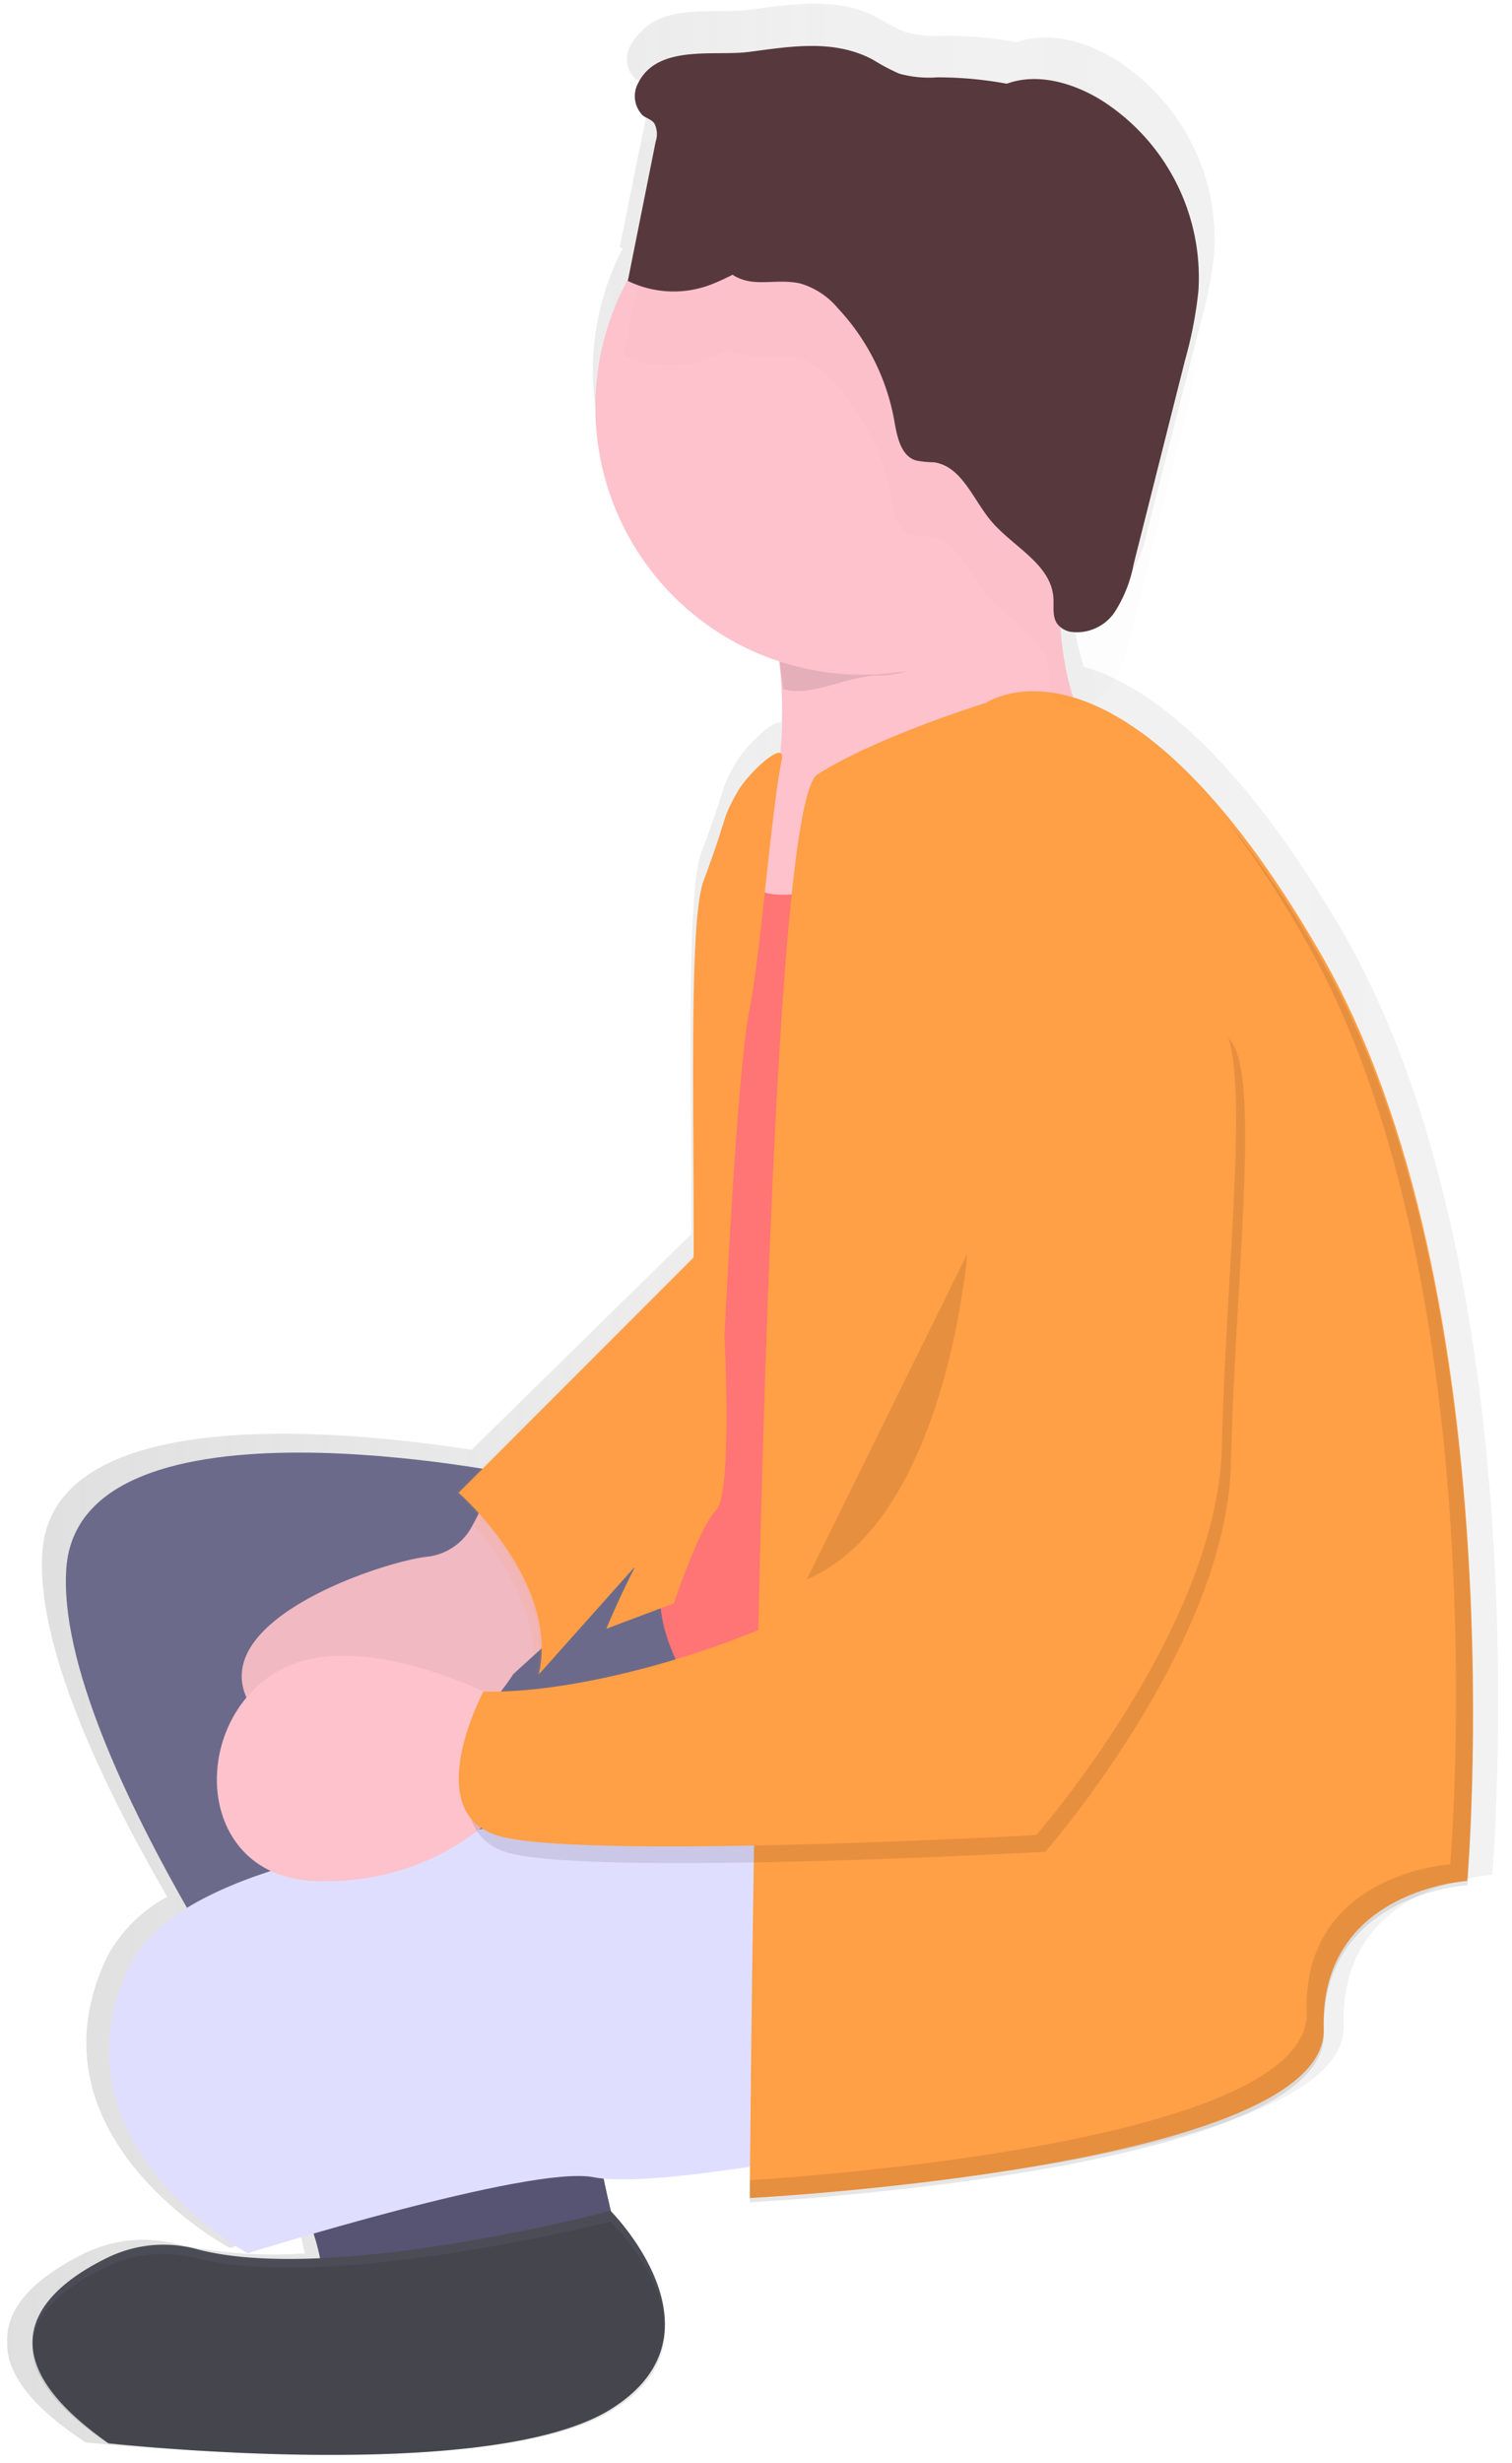 <svg viewBox="0 0 86 140" width="86" height="140" fill="none" xmlns="http://www.w3.org/2000/svg"><path d="M85.217 96.462c0 6.088-.339 10.112-.339 10.112s-8.693.486-8.45 8.55c.243 8.063-33.786 9.772-33.786 9.772v-.243-1.828c-3.235.481-6.696.872-8.636.685.13.628.283 1.29.43 1.878.158.159 3.292 3.328 3.19 6.7.057 1.698-.713 3.441-3.201 4.889-7.183 4.199-29.55 1.862-29.55 1.862-3.393-2.229-4.524-4.125-4.462-5.698-.107-2.32 2.206-3.961 4.327-5.019a7.631 7.631 0 0 1 5.294-.566c2.395.531 4.854.712 7.301.537a11.311 11.311 0 0 0-.379-1.437c-2.296.651-3.88 1.132-3.88 1.132s-11.922-6.349-6.956-16.608a8.398 8.398 0 0 1 3.393-3.356c-3.829-6.603-7.465-14.378-7.103-19.607.605-8.726 17.923-6.824 24.41-5.8l12.505-12.274c0-9.054-.277-19.449.566-21.701 1.493-3.91.995-3.395 1.985-5.127l.04-.062c.566-.917 2.104-2.371 2.5-2.173a25.261 25.261 0 0 0-.074-5.404 15.412 15.412 0 0 1-7.667-5.577 15.426 15.426 0 0 1-2.955-9.011 15.104 15.104 0 0 1 1.697-6.966l-.17-.073 1.64-8.069a1.342 1.342 0 0 0-.073-1.047c-.17-.226-.458-.294-.679-.453a1.562 1.562 0 0 1-.266-1.901 2.59 2.59 0 0 1 .617-.787C37.863.226 40.798.786 42.602.554c2.443-.311 5.005-.764 7.318.447.498.309 1.018.581 1.555.815a6.693 6.693 0 0 0 2.262.215 22.836 22.836 0 0 1 4.106.368c1.765-.639 3.84-.074 5.475.905a12.078 12.078 0 0 1 4.405 4.725 12.087 12.087 0 0 1 1.341 6.321 23.42 23.42 0 0 1-.786 4.046l-3.026 11.798a7.691 7.691 0 0 1-1.131 2.761 3.254 3.254 0 0 1-.452.487 2.617 2.617 0 0 1-2.409.917 1.633 1.633 0 0 1-.334-.119 16.74 16.74 0 0 0 .718 3.655c3.461 1.007 8.483 4.527 14.512 14.712 7.737 13.049 9.026 32.288 9.06 43.854z" fill="url(#paint0_linear)"/><path d="M55.135 113.432H21.292V89.179h33.843v24.253z" fill="#5F5D7E"/><path d="M29.691 83.894S4.489 78.609 3.771 89.179c-.718 10.57 14.88 31.688 14.88 31.688l14.139-2.88-4.078-16.331s16.079-3.604 17.04-3.842c.961-.238-16.062-13.92-16.062-13.92z" fill="#5F5D7E"/><path opacity=".1" d="M29.691 83.894S4.489 78.609 3.771 89.179c-.718 10.57 14.88 31.688 14.88 31.688l14.139-2.88-4.078-16.331s16.079-3.604 17.04-3.842c.961-.238-16.062-13.92-16.062-13.92z" fill="#E0DEFF"/><path d="M16.485 123.759s2.398 4.561 1.697 6.485c-.701 1.924 17.04-2.643 17.04-2.643s-1.442-5.523-1.199-6.224c.243-.702-17.538 2.382-17.538 2.382z" fill="#5F5D7E"/><path d="M32.089 92.54l-1.765 1.596-1.131 1.03s-5.763 9.365-13.2 3.605c-7.437-5.761 5.774-10.072 8.415-10.293a3.314 3.314 0 0 0 1.466-.597 3.317 3.317 0 0 0 1.022-1.209 7.925 7.925 0 0 0 .871-2.264l4.321 8.131z" fill="#FDC2CC"/><path opacity=".05" d="M32.089 92.54l-1.765 1.596-1.131 1.03s-5.763 9.365-13.2 3.605c-7.437-5.761 5.774-10.072 8.415-10.293a3.314 3.314 0 0 0 1.466-.597 3.317 3.317 0 0 0 1.022-1.209 7.925 7.925 0 0 0 .871-2.264l4.321 8.131z" fill="#000"/><path opacity=".1" d="M16.485 123.759s2.398 4.561 1.697 6.485c-.701 1.924 17.04-2.643 17.04-2.643s-1.442-5.523-1.199-6.224c.243-.702-17.538 2.382-17.538 2.382z" fill="#000"/><path opacity=".1" d="M32.089 92.54l-1.765 1.596c0-3.078-2.042-5.908-3.439-7.498a7.926 7.926 0 0 0 .871-2.264l4.332 8.165z" fill="#FF9F46"/><path d="M42.648 68.287L26.088 84.856s5.763 5.042 4.558 10.327l12.001-13.451V68.287z" fill="#FF9F46"/><path opacity=".1" d="M42.529 68.287v13.45l-1.923 2.156-5.706 6.394-4.372 4.9c1.199-5.285-4.558-10.327-4.558-10.327l16.56-16.574z" fill="#FF9F46"/><path d="M42.648 44.51s0 5.042 4.321 3.604c4.321-1.437.961 56.915.961 56.915s-12.482-9.365-10.078-16.088c2.404-6.722 2.879-11.781 2.652-18.492-.226-6.711 2.143-25.939 2.143-25.939z" fill="#FF7474"/><path d="M42.891 31.065s3.603 9.846 0 17.293c-3.603 7.447 21.367-4.085 21.367-4.085s-5.52-2.643-3.603-15.369L42.891 31.065z" fill="#FDC2CC"/><path opacity=".1" d="M40.73 75.972a70.874 70.874 0 0 1 0 7.922l-5.707 6.394a48.109 48.109 0 0 1 2.828-5.189c.888-1.375 1.086-6.858 1.131-13.117l2.093-2.094c-.221 3.378-.345 6.083-.345 6.083z" fill="#FF9F46"/><path d="M44.463 43.208c.266-1.262-1.815.639-2.483 1.743l-.034.062c-.961 1.698-.481 1.2-1.923 5.042-1.442 3.842.481 31.688-1.697 35.083a54.048 54.048 0 0 0-3.84 7.447l3.84-1.443s1.442-4.323 2.398-5.285c.956-.962.481-9.846.481-9.846s.718-15.369 1.442-18.73c.571-2.705 1.25-11.419 1.815-14.073z" fill="#FF9F46"/><path opacity=".1" d="M44.463 43.208c.266-1.262-1.815.639-2.483 1.743l-.034.062c-.961 1.698-.481 1.2-1.923 5.042-1.442 3.842.481 31.688-1.697 35.083a54.048 54.048 0 0 0-3.84 7.447l3.84-1.443s1.442-4.323 2.398-5.285c.956-.962.481-9.846.481-9.846s.718-15.369 1.442-18.73c.571-2.705 1.25-11.419 1.815-14.073z" fill="#FF9F46"/><path d="M50.09 103.105s-37.921-1.443-42.722 8.646c-4.802 10.09 6.719 16.337 6.719 16.337s16.079-5.042 19.681-4.324c3.603.719 16.322-1.923 16.322-1.923v-18.736z" fill="#E0DEFF"/><path d="M28.967 96.863s-8.642-4.804-13.443-1.698c-4.802 3.107-4.321 11.526 2.398 11.764 6.719.238 10.322-3.842 10.322-3.842l.724-6.225z" fill="#FDC2CC"/><path d="M56.091 39.949s7.68-5.285 18.963 14.146c11.283 19.432 8.399 52.828 8.399 52.828s-8.399.481-8.161 8.403c.237 7.923-32.644 9.62-32.644 9.62s.481-78.768 3.84-80.918c3.359-2.15 9.603-4.08 9.603-4.08z" fill="#FF9F46"/><path opacity=".1" d="M56.125 54.277a10.518 10.518 0 0 0-3.216 3.75 10.524 10.524 0 0 0-1.15 4.806c-.04 7.192-.215 22.691-.945 25.622-.961 3.842-15.361 8.884-22.803 8.646 0 0-3.603 6.722.718 8.165 4.321 1.443 30.721 0 30.721 0s10.322-11.764 10.559-22.068c.238-10.304 1.697-21.854 0-24.015-1.386-1.828-7.183-9.637-13.884-4.906z" fill="#000"/><path d="M55.644 53.315a10.518 10.518 0 0 0-3.235 3.751 10.524 10.524 0 0 0-1.16 4.816c-.04 7.192-.215 22.691-.945 25.622-.961 3.842-15.361 8.884-22.803 8.646 0 0-3.603 6.723.718 8.166 4.321 1.443 30.721 0 30.721 0s10.322-11.764 10.559-22.069c.238-10.304 1.697-21.854 0-24.015-1.357-1.816-7.154-9.648-13.856-4.917z" fill="#FF9F46"/><path d="M6.033 128.376c-3.444 1.698-7.437 5.195.13 10.508 0 0 21.599 2.4 28.561-1.924 6.962-4.323 0-11.289 0-11.289s-15.932 4.239-23.578 2.168a7.255 7.255 0 0 0-5.113.537z" fill="#4C4C56"/><path opacity=".1" d="M6.033 128.863c-3.444 1.641-7.437 4.968.13 10.055 0 0 21.599 2.298 28.561-1.839 6.962-4.136 0-10.796 0-10.796s-15.932 4.051-23.578 2.076a7.552 7.552 0 0 0-5.113.504zM55.011 71.287s-1.199 15.131-9.123 18.492l9.123-18.492zM43.128 32.746a30.827 30.827 0 0 1 1.42 6.417c1.516.509 3.733-.77 5.424-.77 4.4 0 5.656-4.923 8.399-7.922 0-1.335 2.262 1.782 2.522.119l-17.764 2.156z" fill="#000"/><path d="M64.258 23.137a15.209 15.209 0 0 1-.458 3.723l-.051.192a15.204 15.204 0 0 1-6.637 8.993 15.19 15.19 0 0 1-10.989 2.022 15.196 15.196 0 0 1-9.401-6.042 15.211 15.211 0 0 1-2.731-10.84 15.207 15.207 0 0 1 5.415-9.778 15.191 15.191 0 0 1 10.634-3.431A15.193 15.193 0 0 1 60.145 12.749a15.209 15.209 0 0 1 4.113 10.394v-.006z" fill="#FDC2CC"/><path opacity=".1" d="M75.049 54.356a57.151 57.151 0 0 0-5.367-7.854 61.138 61.138 0 0 1 4.406 6.654c11.283 19.454 8.399 52.829 8.399 52.829s-8.399.481-8.161 8.403c.215 7.113-26.248 9.195-31.671 9.546v1.256s32.882-1.697 32.644-9.619c-.237-7.922 8.161-8.403 8.161-8.403s2.856-33.358-8.41-52.812z" fill="#000"/><path d="M62.34 5.862c-1.583-.956-3.586-1.516-5.294-.888a21.695 21.695 0 0 0-3.959-.362 6.36 6.36 0 0 1-2.16-.209 11.612 11.612 0 0 1-1.504-.798c-2.234-1.188-4.711-.741-7.069-.436-1.917.249-5.158-.447-6.266 1.748a1.557 1.557 0 0 0 .255 1.867c.215.159.492.221.656.447a1.343 1.343 0 0 1 .073 1.03l-1.584 7.922a5.948 5.948 0 0 0 4.711.215 13.261 13.261 0 0 0 1.244-.566c1.182.769 2.404.187 3.834.492a4.371 4.371 0 0 1 2.16 1.415 12.587 12.587 0 0 1 3.207 6.389c.158.9.368 2.009 1.239 2.263.33.064.665.098 1.001.102 1.572.204 2.217 2.065 3.229 3.293 1.233 1.494 3.444 2.467 3.58 4.402.034.498-.073 1.047.204 1.466.187.25.462.42.769.475a2.595 2.595 0 0 0 2.522-1.132 7.638 7.638 0 0 0 1.069-2.711l2.924-11.6a23.384 23.384 0 0 0 .763-3.961 11.945 11.945 0 0 0-1.307-6.205 11.937 11.937 0 0 0-4.298-4.66z" fill="#000" opacity=".1" filter="url(#filter0_d)"/><path d="M62.561 5.647c-1.584-.956-3.586-1.516-5.294-.888a21.695 21.695 0 0 0-3.959-.362 6.359 6.359 0 0 1-2.16-.209 11.612 11.612 0 0 1-1.504-.798c-2.234-1.188-4.711-.741-7.069-.436-1.917.249-5.158-.447-6.266 1.748a1.557 1.557 0 0 0 .255 1.867c.215.159.492.221.656.447.08.158.127.331.14.508.013.177-.01.354-.066.522l-1.584 7.922a5.948 5.948 0 0 0 4.711.215c.424-.167.84-.356 1.244-.566 1.182.77 2.404.187 3.834.492a4.372 4.372 0 0 1 2.16 1.415 12.587 12.587 0 0 1 3.207 6.389c.158.9.368 2.009 1.239 2.263.33.064.665.098 1.001.102 1.572.204 2.217 2.065 3.229 3.293 1.233 1.494 3.444 2.467 3.58 4.402.034.498-.073 1.047.204 1.466.187.25.462.42.769.475a2.595 2.595 0 0 0 2.522-1.132 7.636 7.636 0 0 0 1.069-2.711l2.924-11.6a23.381 23.381 0 0 0 .763-3.961 11.945 11.945 0 0 0-1.307-6.205 11.937 11.937 0 0 0-4.298-4.66z" fill="#56383D"/><defs><filter id="filter0_d" x="31.488" y="2.826" width="40.48" height="41.329" filterUnits="userSpaceOnUse" color-interpolation-filters="sRGB"><feFlood flood-opacity="0" result="BackgroundImageFix"/><feColorMatrix in="SourceAlpha" values="0 0 0 0 0 0 0 0 0 0 0 0 0 0 0 0 0 0 127 0"/><feOffset dy="4"/><feGaussianBlur stdDeviation="2"/><feColorMatrix values="0 0 0 0 0 0 0 0 0 0 0 0 0 0 0 0 0 0 0.25 0"/><feBlend in2="BackgroundImageFix" result="effect1_dropShadow"/><feBlend in="SourceGraphic" in2="effect1_dropShadow" result="shape"/></filter><linearGradient id="paint0_linear" x1=".417" y1="69.849" x2="85.217" y2="69.849" gradientUnits="userSpaceOnUse"><stop stop-color="gray" stop-opacity=".25"/><stop offset=".54" stop-color="gray" stop-opacity=".12"/><stop offset="1" stop-color="gray" stop-opacity=".1"/></linearGradient></defs></svg>